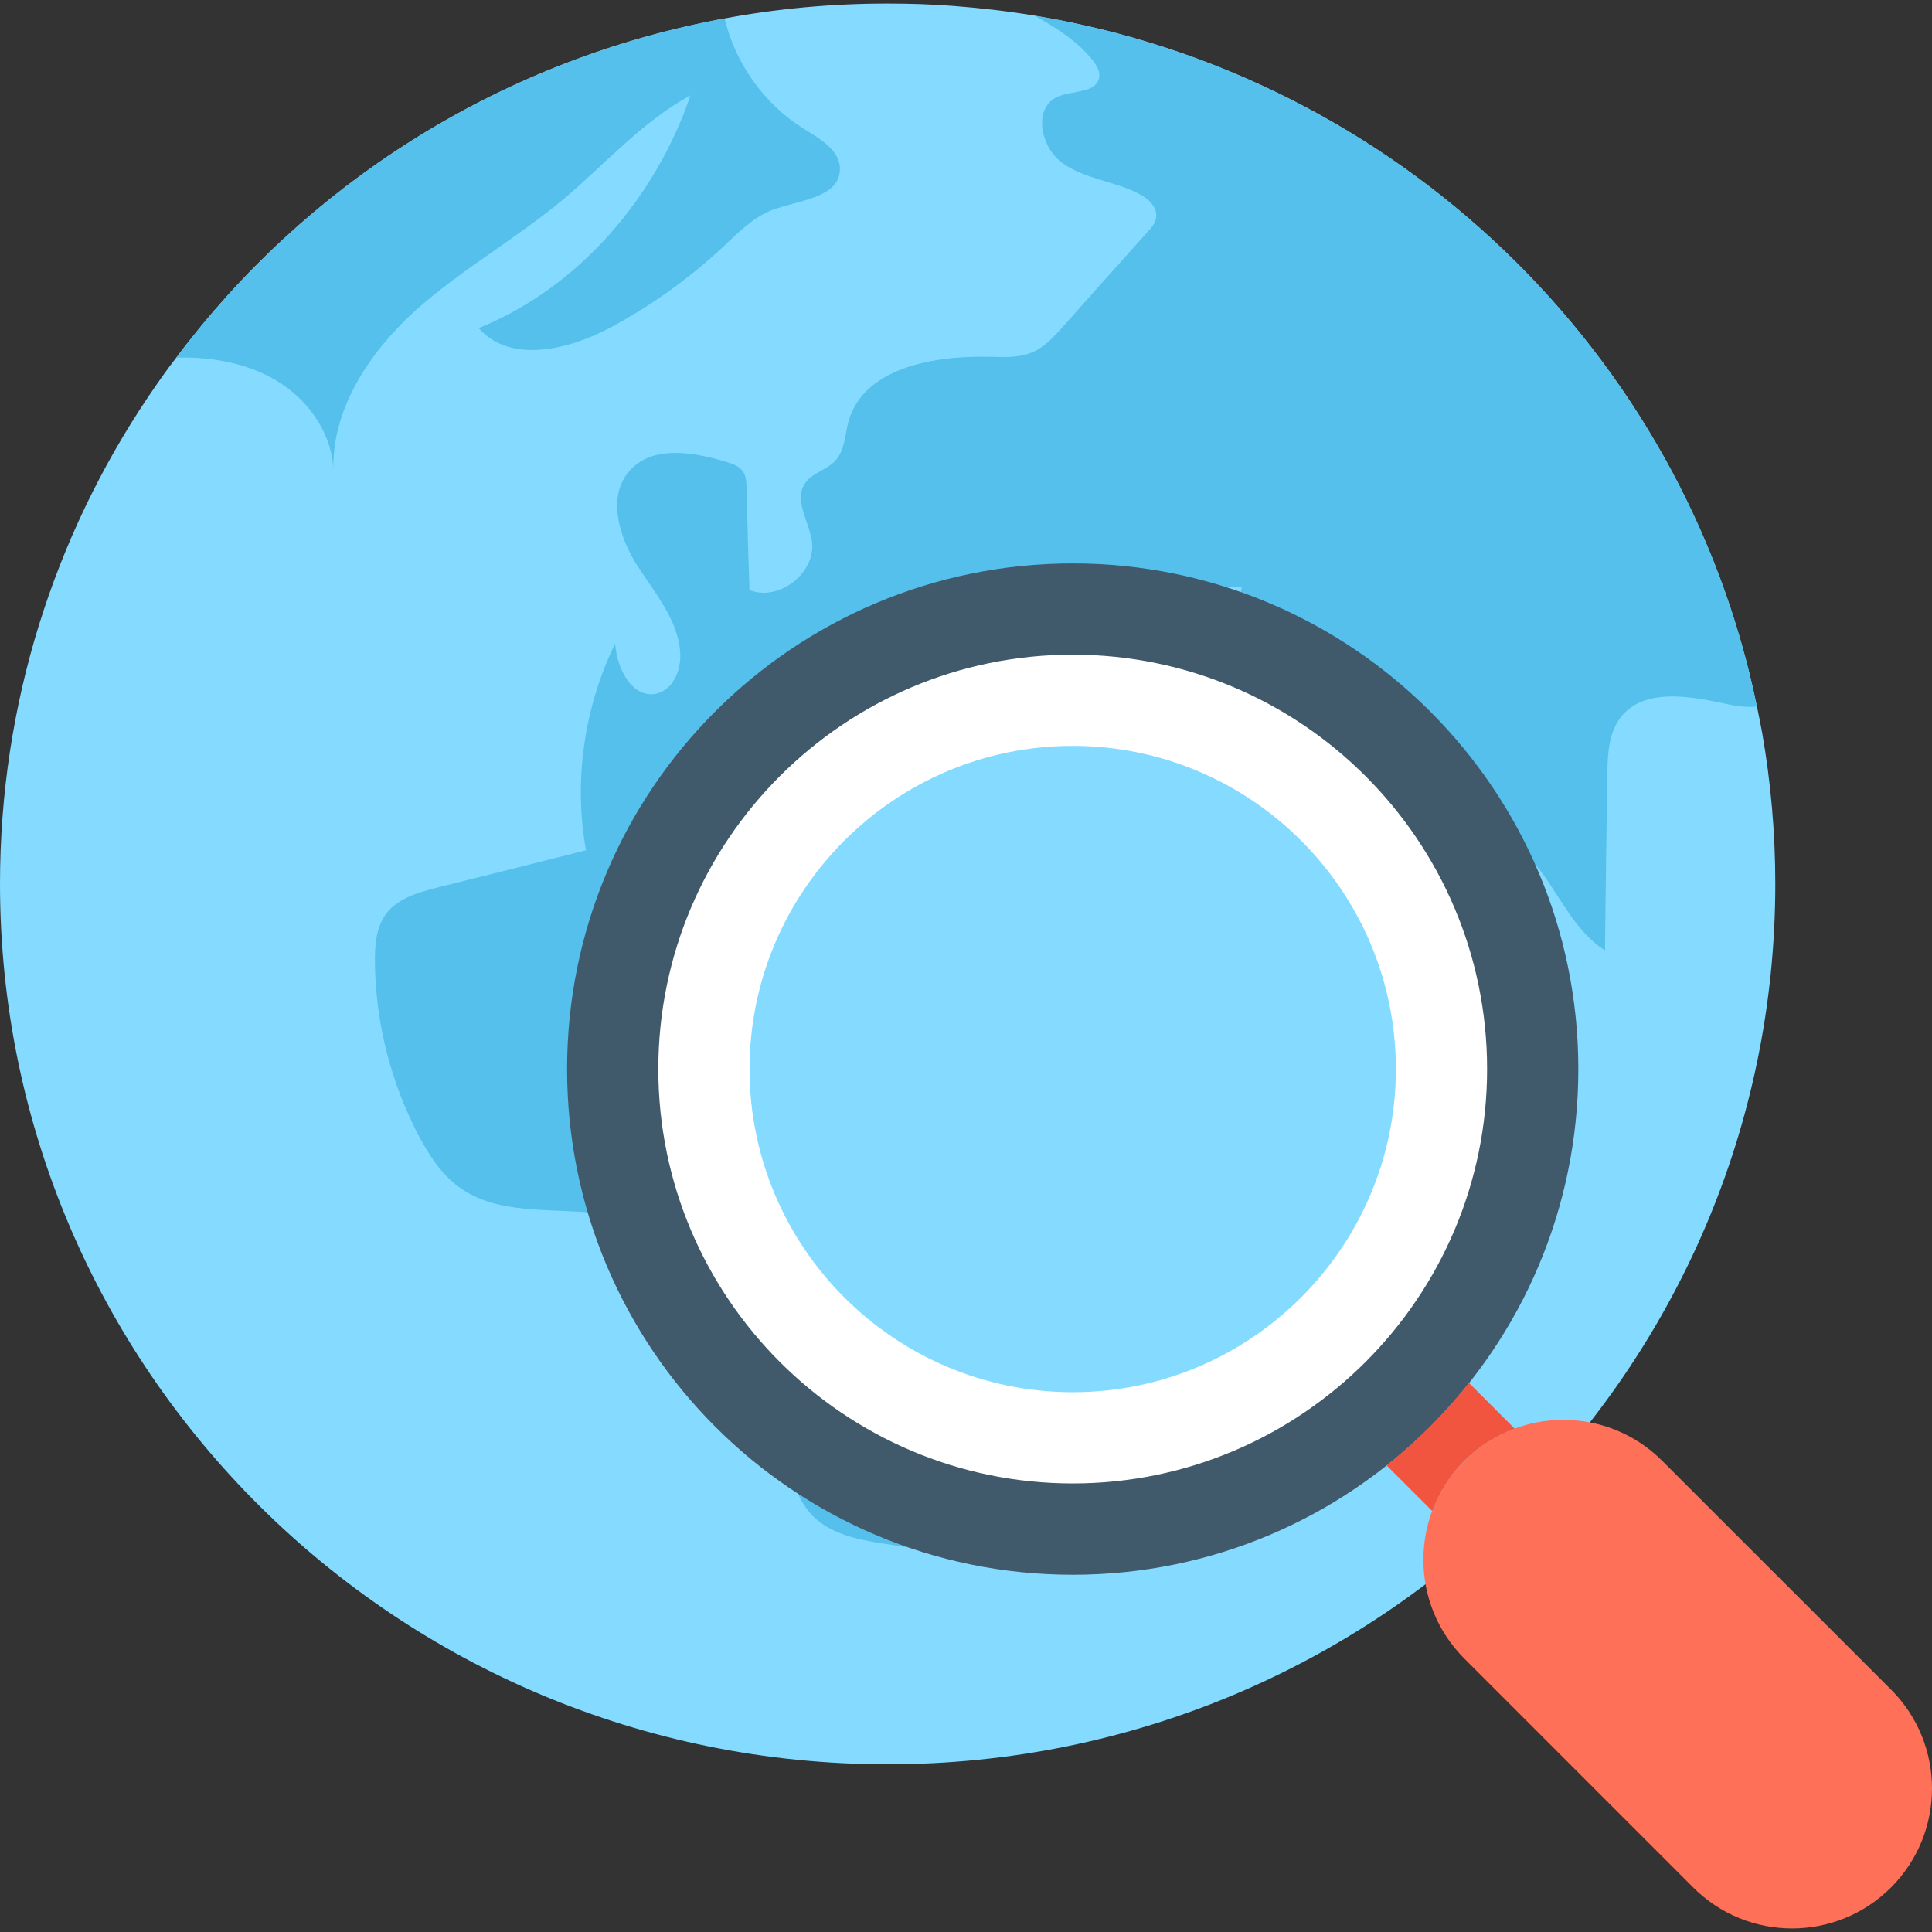 <?xml version="1.0" encoding="iso-8859-1"?>
<!-- Generator: Adobe Illustrator 19.0.0, SVG Export Plug-In . SVG Version: 6.00 Build 0)  -->
<svg version="1.1" id="Capa_1" xmlns="http://www.w3.org/2000/svg" xmlns:xlink="http://www.w3.org/1999/xlink" x="0px" y="0px"
	 viewBox="0 0 513.917 513.917" style="enable-background:new 0 0 513.917 513.917;" xml:space="preserve">
<rect x="0" y="0" width="513.917" height="513.917" fill="#333333" stroke="none"/>
<path style="fill:#84DBFF;" d="M472.235,235.101c0,129.312-105.707,234.208-236.149,234.208C105.685,469.309,0,364.413,0,235.101
	c0-47.872,14.453-92.373,39.392-129.504c2.4-3.52,4.811-7.04,7.477-10.443c34.272-45.749,85.141-78.539,143.776-89.856
	c0.693-0.128,1.408-0.245,2.101-0.395c14.016-2.624,28.544-3.957,43.339-3.957c6.016,0,11.915,0.192,17.76,0.651
	c7.232,0.565,14.347,1.376,21.387,2.56C371.477,20.072,448,93.64,467.349,187.912c0.512,2.336,0.949,4.725,1.408,7.104
	C471.029,208.04,472.235,221.395,472.235,235.101"/>
<g>
	<path style="fill:#54C0EB;" d="M223.403,45.267c-0.32,7.413-11.04,7.979-18.08,10.624c-5.024,1.963-8.96,5.984-12.885,9.685
		c-8.949,8.373-19.029,15.605-29.888,21.461c-11.232,6.037-26.837,9.813-35.211,0.245c26.773-10.88,47.083-34.795,56.331-61.92
		c-12.875,6.976-22.645,18.251-33.877,27.691c-12.683,10.581-27.296,18.752-39.531,29.771
		c-12.181,11.125-22.208,26.315-21.568,42.667c-0.128-9.365-5.899-18.176-13.835-23.413c-7.915-5.227-17.685-7.104-27.157-6.976
		c-0.235,0-0.565,0-0.821,0.064c34.272-45.749,85.152-78.539,143.776-89.856c0.693-0.128,1.397-0.267,2.091-0.395
		c2.859,11.957,10.517,22.795,21.067,29.333C218.197,36.957,223.712,40.104,223.403,45.267"/>
	<path style="fill:#54C0EB;" d="M275.232,4.168c5.771,3.275,11.413,6.795,15.349,11.776c1.077,1.376,2.144,3.083,1.781,4.725
		c-0.832,4.213-7.179,3.339-11.104,5.088c-6.603,3.019-4.448,13.547,1.451,17.685c5.984,4.224,13.707,4.725,20.192,8.064
		c2.528,1.248,5.013,3.584,4.629,6.357c-0.192,1.504-1.269,2.709-2.283,3.829c-7.744,8.629-15.477,17.312-23.221,26.005
		c-2.027,2.123-4.064,4.459-6.795,5.707c-3.499,1.76-7.605,1.632-11.605,1.515c-15.029-0.437-33.941,2.837-37.941,17.248
		c-0.949,3.52-0.949,7.669-3.488,10.379c-2.283,2.517-6.219,3.211-8.128,6.101c-2.912,4.459,1.141,10.059,1.909,15.349
		c1.131,8.352-8.757,16.107-16.619,12.96c-0.32-9.067-0.587-18.187-0.768-27.253c-0.064-1.504-0.128-3.083-0.96-4.267
		c-0.939-1.461-2.795-2.08-4.501-2.581c-8.683-2.645-19.541-4.459-25.568,2.272c-6.091,6.667-3.04,17.355,1.781,25.045
		c4.821,7.541,11.349,15.04,11.616,23.957c0.117,4.48-2.091,9.44-6.411,10.4c-6.421,1.312-10.539-6.795-10.912-13.355
		c-8.245,16.939-11.104,36.437-7.755,54.997c-13.248,3.349-26.443,6.688-39.712,9.963c-4.832,1.248-10.016,2.709-13.205,6.603
		c-2.965,3.712-3.296,8.789-3.232,13.461c0.203,16.171,4.373,32.213,11.925,46.443c2.667,4.853,5.771,9.685,10.219,12.96
		c12.373,9.248,30.133,4.48,45.109,8.565c12.768,3.605,22.976,13.6,29.387,25.109c6.411,11.52,9.632,24.544,12.629,37.376
		c1.408,5.941,2.912,12.224,7.179,16.565c5.003,5.045,12.501,6.421,19.467,7.477c11.925,1.963,24.949,3.669,35.403-2.208
		c9.013-5.024,14.784-14.955,24.427-18.624c6.528-2.443,13.835-1.557,20.672-3.061c6.795-1.525,13.835-7.371,12.373-14.165
		c-1.397-6.421-10.08-11.061-8.117-17.355c1.397-4.352,6.72-5.6,11.029-7.061c19.477-6.539,29.888-32.021,20.309-50.144
		c-1.472-2.837-3.435-5.728-3.691-8.939c-0.683-9.877,13.12-13.205,19.861-20.523c6.155-6.603,6.283-16.544,7.168-25.483
		c0.949-8.939,4.437-19.189,13.131-21.707c8.501-2.517,17.003,3.957,22.208,11.061c5.077,7.125,9.077,15.605,16.501,20.331
		c0.192-15.477,0.373-31.083,0.629-46.56c0.064-5.6,0.309-11.584,3.872-15.851c6.08-7.168,17.387-5.355,26.645-3.392
		c2.976,0.683,6.283,1.248,9.269,0.939C448.011,93.64,371.488,20.104,275.232,4.168 M321.611,156.275l0.896-0.331
		c2.667,0.085,5.205,0.128,7.797,0.267c-1.333,5.525,0.235,11.691,4.053,16.043c1.717,1.877,3.755,3.392,5.461,5.355
		c4.128,4.651,5.397,11.627,3.104,17.419c-5.003,0.373-10.208,0.704-15.211-0.501c-4.896-1.248-9.643-4.267-11.755-8.875
		c-1.205-2.88-1.333-5.963-1.461-9.109C314.315,169.043,315.019,160.04,321.611,156.275 M252.021,236.627
		c-7.744-1.333-14.347-6.165-21.195-9.813c-10.016-5.291-21.312-8.128-32.619-8.192c-3.989-0.128-8.053,0.245-11.925-0.683
		c-3.872-1.024-7.616-3.584-8.747-7.371c-1.333-4.832,2.027-9.813,6.144-12.683c4.128-2.859,9.024-4.416,13.205-7.253l0.821-7.413
		c9.067,9.109,20.171,16.224,32.299,20.747c5.771,2.208,11.851,3.733,18.005,4.352c6.464,0.629,12.939,0.107,19.339-0.331
		c2.165-0.224,4.256-0.373,6.293-0.501c4.373-0.309,8.683-0.683,13.067-1.003c5.205-0.309,10.72-0.875,14.912-4.021
		c1.643,6.421-1.333,13.141-6.027,17.749c-4.64,4.523-10.784,7.413-16.8,10.123C270.357,234.163,261.216,238.067,252.021,236.627
		 M343.125,282.504c-0.384,1.44-1.077,2.891-2.347,3.648c-0.96,0.565-2.027,0.747-3.104,0.811
		c-10.027,1.333-21.259,2.336-29.131-3.893c-3.68-2.891-6.091-6.997-8.363-10.88c-3.104-5.227-6.101-10.453-9.131-15.605
		c-3.115-5.291-6.283-11.147-4.885-17.12c4.683-0.565,9.643-0.245,14.272,0.747l1.397,1.44c-1.579,3.787,0.128,8.245,3.04,11.019
		c2.859,2.837,6.859,4.48,10.603,5.92c3.168,1.312,6.453,2.517,9.707,3.829c4.565,1.835,9.248,3.712,12.939,6.976
		C341.728,272.691,344.256,277.704,343.125,282.504 M360.448,233.224c-0.885,0.875-2.016,1.44-3.296,1.749
		c-9.397,3.083-20.811-4.331-21.707-14.144l1.461-1.184c6.912,0,13.835-0.085,20.811-0.085c1.205-0.064,2.603,0,3.552,0.832
		c0.96,0.875,1.131,2.251,1.195,3.584C362.731,227.187,362.859,230.899,360.448,233.224"/>
</g>
<path style="fill:#40596B;" d="M419.84,284.371c0,74.293-60.224,134.517-134.496,134.517c-74.293,0-134.496-60.224-134.496-134.517
	c0-74.272,60.213-134.496,134.496-134.496S419.84,210.099,419.84,284.371"/>
<path style="fill:#FFFFFF;" d="M285.344,394.6c-60.779,0-110.229-49.44-110.229-110.229s49.451-110.229,110.229-110.229
	c60.768,0,110.229,49.44,110.229,110.229S346.112,394.6,285.344,394.6"/>
<path style="fill:#84DBFF;" d="M285.344,370.333c-47.392,0-85.963-38.56-85.963-85.963s38.56-85.963,85.963-85.963
	s85.963,38.56,85.963,85.963S332.736,370.333,285.344,370.333"/>
<path style="fill:#FF7058;" d="M503.029,449.437l-60.875-60.853c-14.528-14.539-38.091-14.539-52.629,0
	c-14.539,14.517-14.539,38.08,0,52.608l60.864,60.875c14.539,14.539,38.101,14.539,52.64,0
	C517.547,487.517,517.547,463.955,503.029,449.437"/>
<path style="fill:#F1543F;" d="M389.525,388.563L389.525,388.563c3.915-3.915,8.501-6.731,13.376-8.544l-12.149-12.149
	c-6.443,8.128-13.813,15.477-21.92,21.92l12.149,12.149C382.773,397.064,385.611,392.477,389.525,388.563"/>
<g>
</g>
<g>
</g>
<g>
</g>
<g>
</g>
<g>
</g>
<g>
</g>
<g>
</g>
<g>
</g>
<g>
</g>
<g>
</g>
<g>
</g>
<g>
</g>
<g>
</g>
<g>
</g>
<g>
</g>
</svg>
